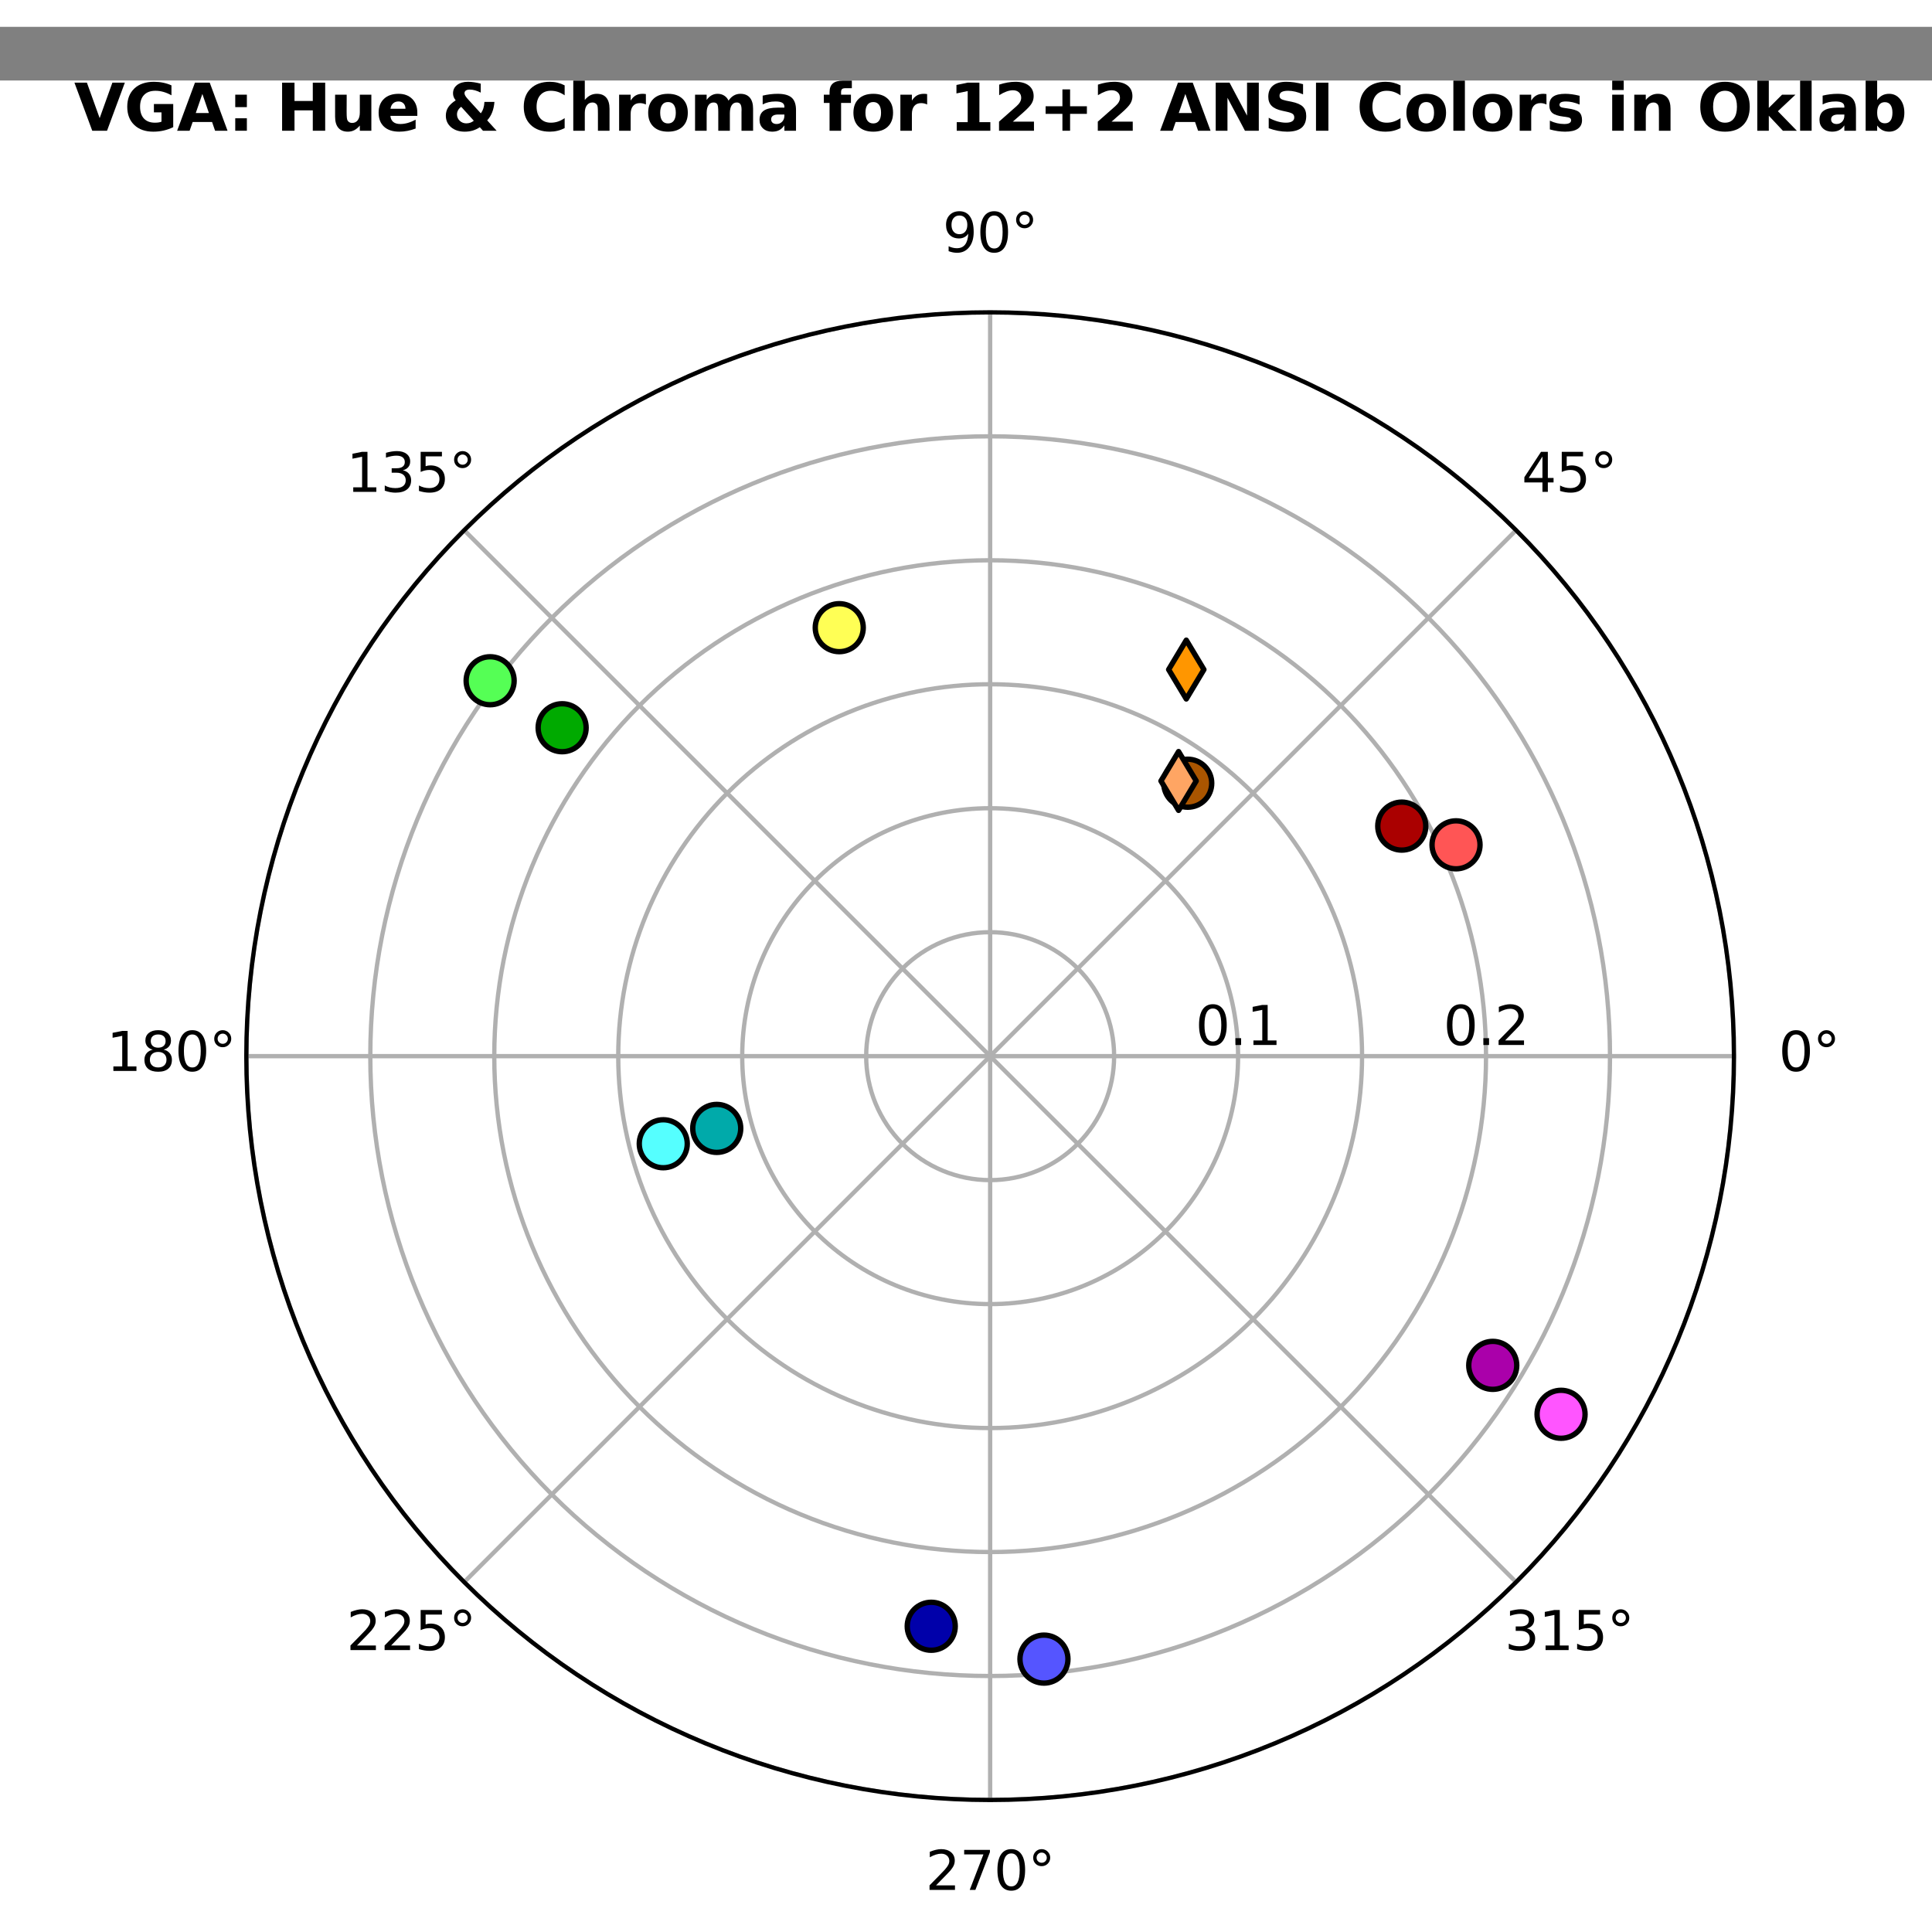 <?xml version="1.0" encoding="utf-8" standalone="no"?>
<!DOCTYPE svg PUBLIC "-//W3C//DTD SVG 1.1//EN"
  "http://www.w3.org/Graphics/SVG/1.1/DTD/svg11.dtd">
<svg xmlns:xlink="http://www.w3.org/1999/xlink" width="360pt" height="360pt" viewBox="0 -10 360 350" xmlns="http://www.w3.org/2000/svg" version="1.1">
 <rect x="0" y="-10" width="360" height="350" fill="#808080" stroke="none"/>
 <defs>
  <style type="text/css">*{stroke-linejoin: round; stroke-linecap: butt}</style>
 </defs>
 <g id="figure_1">
  <g id="patch_1">
   <path d="M 0 360
L 360 360
L 360 0
L 0 0
z
" style="fill: #ffffff"/>
  </g>
  <g id="axes_1">
   <g id="patch_2">
    <path d="M 323.1 181.8
C 323.1 163.599 319.515 145.575 312.55 128.76
C 305.585 111.945 295.375 96.665 282.505 83.795
C 269.635 70.925 254.355 60.715 237.54 53.75
C 220.725 46.785 202.701 43.2 184.5 43.2
C 166.299 43.2 148.275 46.785 131.46 53.75
C 114.645 60.715 99.365 70.925 86.495 83.795
C 73.625 96.665 63.415 111.945 56.45 128.76
C 49.485 145.575 45.9 163.599 45.9 181.8
C 45.9 200.001 49.485 218.025 56.45 234.84
C 63.415 251.655 73.625 266.935 86.495 279.805
C 99.365 292.675 114.645 302.885 131.46 309.85
C 148.275 316.815 166.299 320.4 184.5 320.4
C 202.701 320.4 220.725 316.815 237.54 309.85
C 254.355 302.885 269.635 292.675 282.505 279.805
C 295.375 266.935 305.585 251.655 312.55 234.84
C 319.515 218.025 323.1 200.001 323.1 181.8
M 184.5 181.8
C 184.5 181.8 184.5 181.8 184.5 181.8
C 184.5 181.8 184.5 181.8 184.5 181.8
C 184.5 181.8 184.5 181.8 184.5 181.8
C 184.5 181.8 184.5 181.8 184.5 181.8
C 184.5 181.8 184.5 181.8 184.5 181.8
C 184.5 181.8 184.5 181.8 184.5 181.8
C 184.5 181.8 184.5 181.8 184.5 181.8
C 184.5 181.8 184.5 181.8 184.5 181.8
C 184.5 181.8 184.5 181.8 184.5 181.8
C 184.5 181.8 184.5 181.8 184.5 181.8
C 184.5 181.8 184.5 181.8 184.5 181.8
C 184.5 181.8 184.5 181.8 184.5 181.8
C 184.5 181.8 184.5 181.8 184.5 181.8
C 184.5 181.8 184.5 181.8 184.5 181.8
C 184.5 181.8 184.5 181.8 184.5 181.8
C 184.5 181.8 184.5 181.8 184.5 181.8
z
" style="fill: #ffffff"/>
   </g>
   <g id="matplotlib.axis_1">
    <g id="xtick_1">
     <g id="line2d_1">
      <path d="M 184.5 181.8
L 323.1 181.8
" clip-path="url(#paf4926ad56)" style="fill: none; stroke: #b0b0b0; stroke-width: 0.8; stroke-linecap: square"/>
     </g>
     <g id="text_1">
      <!-- 0° -->
      <g transform="translate(331.419 184.559) scale(0.1 -0.1)">
       <defs>
        <path id="DejaVuSans-30" d="M 2034 4250
Q 1547 4250 1301 3770
Q 1056 3291 1056 2328
Q 1056 1369 1301 889
Q 1547 409 2034 409
Q 2525 409 2770 889
Q 3016 1369 3016 2328
Q 3016 3291 2770 3770
Q 2525 4250 2034 4250
z
M 2034 4750
Q 2819 4750 3233 4129
Q 3647 3509 3647 2328
Q 3647 1150 3233 529
Q 2819 -91 2034 -91
Q 1250 -91 836 529
Q 422 1150 422 2328
Q 422 3509 836 4129
Q 1250 4750 2034 4750
z
" transform="scale(0.016)"/>
        <path id="DejaVuSans-b0" d="M 1600 4347
Q 1350 4347 1178 4173
Q 1006 4000 1006 3750
Q 1006 3503 1178 3333
Q 1350 3163 1600 3163
Q 1850 3163 2022 3333
Q 2194 3503 2194 3750
Q 2194 3997 2020 4172
Q 1847 4347 1600 4347
z
M 1600 4750
Q 1800 4750 1984 4673
Q 2169 4597 2303 4453
Q 2447 4313 2519 4134
Q 2591 3956 2591 3750
Q 2591 3338 2302 3052
Q 2013 2766 1594 2766
Q 1172 2766 890 3047
Q 609 3328 609 3750
Q 609 4169 896 4459
Q 1184 4750 1600 4750
z
" transform="scale(0.016)"/>
       </defs>
       <use xlink:href="#DejaVuSans-30"/>
       <use xlink:href="#DejaVuSans-b0" x="63.623"/>
      </g>
     </g>
    </g>
    <g id="xtick_2">
     <g id="line2d_2">
      <path d="M 184.5 181.8
L 282.505 83.795
" clip-path="url(#paf4926ad56)" style="fill: none; stroke: #b0b0b0; stroke-width: 0.8; stroke-linecap: square"/>
     </g>
     <g id="text_2">
      <!-- 45° -->
      <g transform="translate(283.542 76.655) scale(0.1 -0.1)">
       <defs>
        <path id="DejaVuSans-34" d="M 2419 4116
L 825 1625
L 2419 1625
L 2419 4116
z
M 2253 4666
L 3047 4666
L 3047 1625
L 3713 1625
L 3713 1100
L 3047 1100
L 3047 0
L 2419 0
L 2419 1100
L 313 1100
L 313 1709
L 2253 4666
z
" transform="scale(0.016)"/>
        <path id="DejaVuSans-35" d="M 691 4666
L 3169 4666
L 3169 4134
L 1269 4134
L 1269 2991
Q 1406 3038 1543 3061
Q 1681 3084 1819 3084
Q 2600 3084 3056 2656
Q 3513 2228 3513 1497
Q 3513 744 3044 326
Q 2575 -91 1722 -91
Q 1428 -91 1123 -41
Q 819 9 494 109
L 494 744
Q 775 591 1075 516
Q 1375 441 1709 441
Q 2250 441 2565 725
Q 2881 1009 2881 1497
Q 2881 1984 2565 2268
Q 2250 2553 1709 2553
Q 1456 2553 1204 2497
Q 953 2441 691 2322
L 691 4666
z
" transform="scale(0.016)"/>
       </defs>
       <use xlink:href="#DejaVuSans-34"/>
       <use xlink:href="#DejaVuSans-35" x="63.623"/>
       <use xlink:href="#DejaVuSans-b0" x="127.246"/>
      </g>
     </g>
    </g>
    <g id="xtick_3">
     <g id="line2d_3">
      <path d="M 184.5 181.8
L 184.5 43.2
" clip-path="url(#paf4926ad56)" style="fill: none; stroke: #b0b0b0; stroke-width: 0.8; stroke-linecap: square"/>
     </g>
     <g id="text_3">
      <!-- 90° -->
      <g transform="translate(175.637 31.959) scale(0.1 -0.1)">
       <defs>
        <path id="DejaVuSans-39" d="M 703 97
L 703 672
Q 941 559 1184 500
Q 1428 441 1663 441
Q 2288 441 2617 861
Q 2947 1281 2994 2138
Q 2813 1869 2534 1725
Q 2256 1581 1919 1581
Q 1219 1581 811 2004
Q 403 2428 403 3163
Q 403 3881 828 4315
Q 1253 4750 1959 4750
Q 2769 4750 3195 4129
Q 3622 3509 3622 2328
Q 3622 1225 3098 567
Q 2575 -91 1691 -91
Q 1453 -91 1209 -44
Q 966 3 703 97
z
M 1959 2075
Q 2384 2075 2632 2365
Q 2881 2656 2881 3163
Q 2881 3666 2632 3958
Q 2384 4250 1959 4250
Q 1534 4250 1286 3958
Q 1038 3666 1038 3163
Q 1038 2656 1286 2365
Q 1534 2075 1959 2075
z
" transform="scale(0.016)"/>
       </defs>
       <use xlink:href="#DejaVuSans-39"/>
       <use xlink:href="#DejaVuSans-30" x="63.623"/>
       <use xlink:href="#DejaVuSans-b0" x="127.246"/>
      </g>
     </g>
    </g>
    <g id="xtick_4">
     <g id="line2d_4">
      <path d="M 184.5 181.8
L 86.495 83.795
" clip-path="url(#paf4926ad56)" style="fill: none; stroke: #b0b0b0; stroke-width: 0.8; stroke-linecap: square"/>
     </g>
     <g id="text_4">
      <!-- 135° -->
      <g transform="translate(64.552 76.655) scale(0.1 -0.1)">
       <defs>
        <path id="DejaVuSans-31" d="M 794 531
L 1825 531
L 1825 4091
L 703 3866
L 703 4441
L 1819 4666
L 2450 4666
L 2450 531
L 3481 531
L 3481 0
L 794 0
L 794 531
z
" transform="scale(0.016)"/>
        <path id="DejaVuSans-33" d="M 2597 2516
Q 3050 2419 3304 2112
Q 3559 1806 3559 1356
Q 3559 666 3084 287
Q 2609 -91 1734 -91
Q 1441 -91 1130 -33
Q 819 25 488 141
L 488 750
Q 750 597 1062 519
Q 1375 441 1716 441
Q 2309 441 2620 675
Q 2931 909 2931 1356
Q 2931 1769 2642 2001
Q 2353 2234 1838 2234
L 1294 2234
L 1294 2753
L 1863 2753
Q 2328 2753 2575 2939
Q 2822 3125 2822 3475
Q 2822 3834 2567 4026
Q 2313 4219 1838 4219
Q 1578 4219 1281 4162
Q 984 4106 628 3988
L 628 4550
Q 988 4650 1302 4700
Q 1616 4750 1894 4750
Q 2613 4750 3031 4423
Q 3450 4097 3450 3541
Q 3450 3153 3228 2886
Q 3006 2619 2597 2516
z
" transform="scale(0.016)"/>
       </defs>
       <use xlink:href="#DejaVuSans-31"/>
       <use xlink:href="#DejaVuSans-33" x="63.623"/>
       <use xlink:href="#DejaVuSans-35" x="127.246"/>
       <use xlink:href="#DejaVuSans-b0" x="190.869"/>
      </g>
     </g>
    </g>
    <g id="xtick_5">
     <g id="line2d_5">
      <path d="M 184.5 181.8
L 45.9 181.8
" clip-path="url(#paf4926ad56)" style="fill: none; stroke: #b0b0b0; stroke-width: 0.8; stroke-linecap: square"/>
     </g>
     <g id="text_5">
      <!-- 180° -->
      <g transform="translate(19.856 184.559) scale(0.1 -0.1)">
       <defs>
        <path id="DejaVuSans-38" d="M 2034 2216
Q 1584 2216 1326 1975
Q 1069 1734 1069 1313
Q 1069 891 1326 650
Q 1584 409 2034 409
Q 2484 409 2743 651
Q 3003 894 3003 1313
Q 3003 1734 2745 1975
Q 2488 2216 2034 2216
z
M 1403 2484
Q 997 2584 770 2862
Q 544 3141 544 3541
Q 544 4100 942 4425
Q 1341 4750 2034 4750
Q 2731 4750 3128 4425
Q 3525 4100 3525 3541
Q 3525 3141 3298 2862
Q 3072 2584 2669 2484
Q 3125 2378 3379 2068
Q 3634 1759 3634 1313
Q 3634 634 3220 271
Q 2806 -91 2034 -91
Q 1263 -91 848 271
Q 434 634 434 1313
Q 434 1759 690 2068
Q 947 2378 1403 2484
z
M 1172 3481
Q 1172 3119 1398 2916
Q 1625 2713 2034 2713
Q 2441 2713 2670 2916
Q 2900 3119 2900 3481
Q 2900 3844 2670 4047
Q 2441 4250 2034 4250
Q 1625 4250 1398 4047
Q 1172 3844 1172 3481
z
" transform="scale(0.016)"/>
       </defs>
       <use xlink:href="#DejaVuSans-31"/>
       <use xlink:href="#DejaVuSans-38" x="63.623"/>
       <use xlink:href="#DejaVuSans-30" x="127.246"/>
       <use xlink:href="#DejaVuSans-b0" x="190.869"/>
      </g>
     </g>
    </g>
    <g id="xtick_6">
     <g id="line2d_6">
      <path d="M 184.5 181.8
L 86.495 279.805
" clip-path="url(#paf4926ad56)" style="fill: none; stroke: #b0b0b0; stroke-width: 0.8; stroke-linecap: square"/>
     </g>
     <g id="text_6">
      <!-- 225° -->
      <g transform="translate(64.552 292.464) scale(0.1 -0.1)">
       <defs>
        <path id="DejaVuSans-32" d="M 1228 531
L 3431 531
L 3431 0
L 469 0
L 469 531
Q 828 903 1448 1529
Q 2069 2156 2228 2338
Q 2531 2678 2651 2914
Q 2772 3150 2772 3378
Q 2772 3750 2511 3984
Q 2250 4219 1831 4219
Q 1534 4219 1204 4116
Q 875 4013 500 3803
L 500 4441
Q 881 4594 1212 4672
Q 1544 4750 1819 4750
Q 2544 4750 2975 4387
Q 3406 4025 3406 3419
Q 3406 3131 3298 2873
Q 3191 2616 2906 2266
Q 2828 2175 2409 1742
Q 1991 1309 1228 531
z
" transform="scale(0.016)"/>
       </defs>
       <use xlink:href="#DejaVuSans-32"/>
       <use xlink:href="#DejaVuSans-32" x="63.623"/>
       <use xlink:href="#DejaVuSans-35" x="127.246"/>
       <use xlink:href="#DejaVuSans-b0" x="190.869"/>
      </g>
     </g>
    </g>
    <g id="xtick_7">
     <g id="line2d_7">
      <path d="M 184.5 181.8
L 184.5 320.4
" clip-path="url(#paf4926ad56)" style="fill: none; stroke: #b0b0b0; stroke-width: 0.8; stroke-linecap: square"/>
     </g>
     <g id="text_7">
      <!-- 270° -->
      <g transform="translate(172.456 337.159) scale(0.1 -0.1)">
       <defs>
        <path id="DejaVuSans-37" d="M 525 4666
L 3525 4666
L 3525 4397
L 1831 0
L 1172 0
L 2766 4134
L 525 4134
L 525 4666
z
" transform="scale(0.016)"/>
       </defs>
       <use xlink:href="#DejaVuSans-32"/>
       <use xlink:href="#DejaVuSans-37" x="63.623"/>
       <use xlink:href="#DejaVuSans-30" x="127.246"/>
       <use xlink:href="#DejaVuSans-b0" x="190.869"/>
      </g>
     </g>
    </g>
    <g id="xtick_8">
     <g id="line2d_8">
      <path d="M 184.5 181.8
L 282.505 279.805
" clip-path="url(#paf4926ad56)" style="fill: none; stroke: #b0b0b0; stroke-width: 0.8; stroke-linecap: square"/>
     </g>
     <g id="text_8">
      <!-- 315° -->
      <g transform="translate(280.361 292.464) scale(0.1 -0.1)">
       <use xlink:href="#DejaVuSans-33"/>
       <use xlink:href="#DejaVuSans-31" x="63.623"/>
       <use xlink:href="#DejaVuSans-35" x="127.246"/>
       <use xlink:href="#DejaVuSans-b0" x="190.869"/>
      </g>
     </g>
    </g>
   </g>
   <g id="matplotlib.axis_2">
    <g id="ytick_1">
     <g id="line2d_9">
      <path d="M 207.6 181.8
C 207.6 178.767 207.002 175.763 205.842 172.96
C 204.681 170.157 202.979 167.611 200.834 165.466
C 198.689 163.321 196.143 161.619 193.34 160.458
C 190.537 159.298 187.533 158.7 184.5 158.7
C 181.467 158.7 178.463 159.298 175.66 160.458
C 172.857 161.619 170.311 163.321 168.166 165.466
C 166.021 167.611 164.319 170.157 163.158 172.96
C 161.998 175.763 161.4 178.767 161.4 181.8
C 161.4 184.833 161.998 187.837 163.158 190.64
C 164.319 193.443 166.021 195.989 168.166 198.134
C 170.311 200.279 172.857 201.981 175.66 203.142
C 178.463 204.302 181.467 204.9 184.5 204.9
C 187.533 204.9 190.537 204.302 193.34 203.142
C 196.143 201.981 198.689 200.279 200.834 198.134
C 202.979 195.989 204.681 193.443 205.842 190.64
C 207.002 187.837 207.6 184.833 207.6 181.8
" clip-path="url(#paf4926ad56)" style="fill: none; stroke: #b0b0b0; stroke-width: 0.8; stroke-linecap: square"/>
     </g>
    </g>
    <g id="ytick_2">
     <g id="line2d_10">
      <path d="M 230.7 181.8
C 230.7 175.733 229.505 169.725 227.183 164.12
C 224.862 158.515 221.458 153.422 217.168 149.132
C 212.878 144.842 207.785 141.438 202.18 139.117
C 196.575 136.795 190.567 135.6 184.5 135.6
C 178.433 135.6 172.425 136.795 166.82 139.117
C 161.215 141.438 156.122 144.842 151.832 149.132
C 147.542 153.422 144.138 158.515 141.817 164.12
C 139.495 169.725 138.3 175.733 138.3 181.8
C 138.3 187.867 139.495 193.875 141.817 199.48
C 144.138 205.085 147.542 210.178 151.832 214.468
C 156.122 218.758 161.215 222.162 166.82 224.483
C 172.425 226.805 178.433 228 184.5 228
C 190.567 228 196.575 226.805 202.18 224.483
C 207.785 222.162 212.878 218.758 217.168 214.468
C 221.458 210.178 224.862 205.085 227.183 199.48
C 229.505 193.875 230.7 187.867 230.7 181.8
" clip-path="url(#paf4926ad56)" style="fill: none; stroke: #b0b0b0; stroke-width: 0.8; stroke-linecap: square"/>
     </g>
     <g id="text_9">
      <!-- 0.1 -->
      <g transform="translate(222.748 179.72) scale(0.1 -0.1)">
       <defs>
        <path id="DejaVuSans-2e" d="M 684 794
L 1344 794
L 1344 0
L 684 0
L 684 794
z
" transform="scale(0.016)"/>
       </defs>
       <use xlink:href="#DejaVuSans-30"/>
       <use xlink:href="#DejaVuSans-2e" x="63.623"/>
       <use xlink:href="#DejaVuSans-31" x="95.41"/>
      </g>
     </g>
    </g>
    <g id="ytick_3">
     <g id="line2d_11">
      <path d="M 253.8 181.8
C 253.8 172.7 252.007 163.688 248.525 155.28
C 245.042 146.872 239.937 139.232 233.502 132.798
C 227.068 126.363 219.428 121.258 211.02 117.775
C 202.612 114.293 193.6 112.5 184.5 112.5
C 175.4 112.5 166.388 114.293 157.98 117.775
C 149.572 121.258 141.932 126.363 135.498 132.798
C 129.063 139.232 123.958 146.872 120.475 155.28
C 116.993 163.688 115.2 172.7 115.2 181.8
C 115.2 190.9 116.993 199.912 120.475 208.32
C 123.958 216.728 129.063 224.368 135.498 230.803
C 141.932 237.237 149.572 242.342 157.98 245.825
C 166.388 249.307 175.4 251.1 184.5 251.1
C 193.6 251.1 202.612 249.307 211.02 245.825
C 219.428 242.342 227.068 237.237 233.502 230.803
C 239.937 224.368 245.042 216.728 248.525 208.32
C 252.007 199.912 253.8 190.9 253.8 181.8
" clip-path="url(#paf4926ad56)" style="fill: none; stroke: #b0b0b0; stroke-width: 0.8; stroke-linecap: square"/>
     </g>
    </g>
    <g id="ytick_4">
     <g id="line2d_12">
      <path d="M 276.9 181.8
C 276.9 169.666 274.51 157.65 269.866 146.44
C 265.223 135.23 258.417 125.043 249.837 116.463
C 241.257 107.883 231.07 101.077 219.86 96.434
C 208.65 91.79 196.634 89.4 184.5 89.4
C 172.366 89.4 160.35 91.79 149.14 96.434
C 137.93 101.077 127.743 107.883 119.163 116.463
C 110.583 125.043 103.777 135.23 99.134 146.44
C 94.49 157.65 92.1 169.666 92.1 181.8
C 92.1 193.934 94.49 205.95 99.134 217.16
C 103.777 228.37 110.583 238.557 119.163 247.137
C 127.743 255.717 137.93 262.523 149.14 267.166
C 160.35 271.81 172.366 274.2 184.5 274.2
C 196.634 274.2 208.65 271.81 219.86 267.166
C 231.07 262.523 241.257 255.717 249.837 247.137
C 258.417 238.557 265.223 228.37 269.866 217.16
C 274.51 205.95 276.9 193.934 276.9 181.8
" clip-path="url(#paf4926ad56)" style="fill: none; stroke: #b0b0b0; stroke-width: 0.8; stroke-linecap: square"/>
     </g>
     <g id="text_10">
      <!-- 0.2 -->
      <g transform="translate(268.948 179.72) scale(0.1 -0.1)">
       <use xlink:href="#DejaVuSans-30"/>
       <use xlink:href="#DejaVuSans-2e" x="63.623"/>
       <use xlink:href="#DejaVuSans-32" x="95.41"/>
      </g>
     </g>
    </g>
    <g id="ytick_5">
     <g id="line2d_13">
      <path d="M 300 181.8
C 300 166.633 297.012 151.613 291.208 137.6
C 285.404 123.587 276.896 110.854 266.171 100.129
C 255.446 89.404 242.713 80.896 228.7 75.092
C 214.687 69.288 199.667 66.3 184.5 66.3
C 169.333 66.3 154.313 69.288 140.3 75.092
C 126.287 80.896 113.554 89.404 102.829 100.129
C 92.104 110.854 83.596 123.587 77.792 137.6
C 71.988 151.613 69 166.633 69 181.8
C 69 196.967 71.988 211.987 77.792 226
C 83.596 240.013 92.104 252.746 102.829 263.471
C 113.554 274.196 126.287 282.704 140.3 288.508
C 154.313 294.312 169.333 297.3 184.5 297.3
C 199.667 297.3 214.687 294.312 228.7 288.508
C 242.713 282.704 255.446 274.196 266.171 263.471
C 276.896 252.746 285.404 240.013 291.208 226
C 297.012 211.987 300 196.967 300 181.8
" clip-path="url(#paf4926ad56)" style="fill: none; stroke: #b0b0b0; stroke-width: 0.8; stroke-linecap: square"/>
     </g>
    </g>
    <g id="ytick_6">
     <g id="line2d_14">
      <path d="M 323.1 181.8
C 323.1 163.599 319.515 145.575 312.55 128.76
C 305.585 111.945 295.375 96.665 282.505 83.795
C 269.635 70.925 254.355 60.715 237.54 53.75
C 220.725 46.785 202.701 43.2 184.5 43.2
C 166.299 43.2 148.275 46.785 131.46 53.75
C 114.645 60.715 99.365 70.925 86.495 83.795
C 73.625 96.665 63.415 111.945 56.45 128.76
C 49.485 145.575 45.9 163.599 45.9 181.8
C 45.9 200.001 49.485 218.025 56.45 234.84
C 63.415 251.655 73.625 266.935 86.495 279.805
C 99.365 292.675 114.645 302.885 131.46 309.85
C 148.275 316.815 166.299 320.4 184.5 320.4
C 202.701 320.4 220.725 316.815 237.54 309.85
C 254.355 302.885 269.635 292.675 282.505 279.805
C 295.375 266.935 305.585 251.655 312.55 234.84
C 319.515 218.025 323.1 200.001 323.1 181.8
" clip-path="url(#paf4926ad56)" style="fill: none; stroke: #b0b0b0; stroke-width: 0.8; stroke-linecap: square"/>
     </g>
    </g>
   </g>
   <g id="PathCollection_1">
    <defs>
     <path id="m8a2c34586a" d="M 0 4.472
C 1.186 4.472 2.324 4.001 3.162 3.162
C 4.001 2.324 4.472 1.186 4.472 0
C 4.472 -1.186 4.001 -2.324 3.162 -3.162
C 2.324 -4.001 1.186 -4.472 0 -4.472
C -1.186 -4.472 -2.324 -4.001 -3.162 -3.162
C -4.001 -2.324 -4.472 -1.186 -4.472 0
C -4.472 1.186 -4.001 2.324 -3.162 3.162
C -2.324 4.001 -1.186 4.472 0 4.472
z
" style="stroke: #000000"/>
    </defs>
    <g clip-path="url(#paf4926ad56)">
     <use xlink:href="#m8a2c34586a" x="261.198" y="138.935" style="fill: #aa0000; stroke: #000000"/>
    </g>
   </g>
   <g id="PathCollection_2">
    <defs>
     <path id="m94129e8ffc" d="M 0 4.472
C 1.186 4.472 2.324 4.001 3.162 3.162
C 4.001 2.324 4.472 1.186 4.472 0
C 4.472 -1.186 4.001 -2.324 3.162 -3.162
C 2.324 -4.001 1.186 -4.472 0 -4.472
C -1.186 -4.472 -2.324 -4.001 -3.162 -3.162
C -4.001 -2.324 -4.472 -1.186 -4.472 0
C -4.472 1.186 -4.001 2.324 -3.162 3.162
C -2.324 4.001 -1.186 4.472 0 4.472
z
" style="stroke: #000000"/>
    </defs>
    <g clip-path="url(#paf4926ad56)">
     <use xlink:href="#m94129e8ffc" x="104.747" y="120.603" style="fill: #00aa00; stroke: #000000"/>
    </g>
   </g>
   <g id="PathCollection_3">
    <defs>
     <path id="m2b705019c7" d="M 0 4.472
C 1.186 4.472 2.324 4.001 3.162 3.162
C 4.001 2.324 4.472 1.186 4.472 0
C 4.472 -1.186 4.001 -2.324 3.162 -3.162
C 2.324 -4.001 1.186 -4.472 0 -4.472
C -1.186 -4.472 -2.324 -4.001 -3.162 -3.162
C -4.001 -2.324 -4.472 -1.186 -4.472 0
C -4.472 1.186 -4.001 2.324 -3.162 3.162
C -2.324 4.001 -1.186 4.472 0 4.472
z
" style="stroke: #000000"/>
    </defs>
    <g clip-path="url(#paf4926ad56)">
     <use xlink:href="#m2b705019c7" x="221.316" y="130.941" style="fill: #aa5500; stroke: #000000"/>
    </g>
   </g>
   <g id="PathCollection_4">
    <defs>
     <path id="m220fe7e9d1" d="M 0 4.472
C 1.186 4.472 2.324 4.001 3.162 3.162
C 4.001 2.324 4.472 1.186 4.472 0
C 4.472 -1.186 4.001 -2.324 3.162 -3.162
C 2.324 -4.001 1.186 -4.472 0 -4.472
C -1.186 -4.472 -2.324 -4.001 -3.162 -3.162
C -4.001 -2.324 -4.472 -1.186 -4.472 0
C -4.472 1.186 -4.001 2.324 -3.162 3.162
C -2.324 4.001 -1.186 4.472 0 4.472
z
" style="stroke: #000000"/>
    </defs>
    <g clip-path="url(#paf4926ad56)">
     <use xlink:href="#m220fe7e9d1" x="173.522" y="288.03" style="fill: #0000aa; stroke: #000000"/>
    </g>
   </g>
   <g id="PathCollection_5">
    <defs>
     <path id="m105f03353e" d="M 0 4.472
C 1.186 4.472 2.324 4.001 3.162 3.162
C 4.001 2.324 4.472 1.186 4.472 0
C 4.472 -1.186 4.001 -2.324 3.162 -3.162
C 2.324 -4.001 1.186 -4.472 0 -4.472
C -1.186 -4.472 -2.324 -4.001 -3.162 -3.162
C -4.001 -2.324 -4.472 -1.186 -4.472 0
C -4.472 1.186 -4.001 2.324 -3.162 3.162
C -2.324 4.001 -1.186 4.472 0 4.472
z
" style="stroke: #000000"/>
    </defs>
    <g clip-path="url(#paf4926ad56)">
     <use xlink:href="#m105f03353e" x="278.152" y="239.415" style="fill: #aa00aa; stroke: #000000"/>
    </g>
   </g>
   <g id="PathCollection_6">
    <defs>
     <path id="m1112fa0fd5" d="M 0 4.472
C 1.186 4.472 2.324 4.001 3.162 3.162
C 4.001 2.324 4.472 1.186 4.472 0
C 4.472 -1.186 4.001 -2.324 3.162 -3.162
C 2.324 -4.001 1.186 -4.472 0 -4.472
C -1.186 -4.472 -2.324 -4.001 -3.162 -3.162
C -4.001 -2.324 -4.472 -1.186 -4.472 0
C -4.472 1.186 -4.001 2.324 -3.162 3.162
C -2.324 4.001 -1.186 4.472 0 4.472
z
" style="stroke: #000000"/>
    </defs>
    <g clip-path="url(#paf4926ad56)">
     <use xlink:href="#m1112fa0fd5" x="133.553" y="195.261" style="fill: #00aaaa; stroke: #000000"/>
    </g>
   </g>
   <g id="PathCollection_7">
    <defs>
     <path id="medd42f04c7" d="M 0 4.472
C 1.186 4.472 2.324 4.001 3.162 3.162
C 4.001 2.324 4.472 1.186 4.472 0
C 4.472 -1.186 4.001 -2.324 3.162 -3.162
C 2.324 -4.001 1.186 -4.472 0 -4.472
C -1.186 -4.472 -2.324 -4.001 -3.162 -3.162
C -4.001 -2.324 -4.472 -1.186 -4.472 0
C -4.472 1.186 -4.001 2.324 -3.162 3.162
C -2.324 4.001 -1.186 4.472 0 4.472
z
" style="stroke: #000000"/>
    </defs>
    <g clip-path="url(#paf4926ad56)">
     <use xlink:href="#medd42f04c7" x="271.31" y="142.421" style="fill: #ff5555; stroke: #000000"/>
    </g>
   </g>
   <g id="PathCollection_8">
    <defs>
     <path id="meef93da345" d="M 0 4.472
C 1.186 4.472 2.324 4.001 3.162 3.162
C 4.001 2.324 4.472 1.186 4.472 0
C 4.472 -1.186 4.001 -2.324 3.162 -3.162
C 2.324 -4.001 1.186 -4.472 0 -4.472
C -1.186 -4.472 -2.324 -4.001 -3.162 -3.162
C -4.001 -2.324 -4.472 -1.186 -4.472 0
C -4.472 1.186 -4.001 2.324 -3.162 3.162
C -2.324 4.001 -1.186 4.472 0 4.472
z
" style="stroke: #000000"/>
    </defs>
    <g clip-path="url(#paf4926ad56)">
     <use xlink:href="#meef93da345" x="91.331" y="111.847" style="fill: #55ff55; stroke: #000000"/>
    </g>
   </g>
   <g id="PathCollection_9">
    <defs>
     <path id="maa6985eb0b" d="M 0 4.472
C 1.186 4.472 2.324 4.001 3.162 3.162
C 4.001 2.324 4.472 1.186 4.472 0
C 4.472 -1.186 4.001 -2.324 3.162 -3.162
C 2.324 -4.001 1.186 -4.472 0 -4.472
C -1.186 -4.472 -2.324 -4.001 -3.162 -3.162
C -4.001 -2.324 -4.472 -1.186 -4.472 0
C -4.472 1.186 -4.001 2.324 -3.162 3.162
C -2.324 4.001 -1.186 4.472 0 4.472
z
" style="stroke: #000000"/>
    </defs>
    <g clip-path="url(#paf4926ad56)">
     <use xlink:href="#maa6985eb0b" x="156.383" y="101.958" style="fill: #ffff55; stroke: #000000"/>
    </g>
   </g>
   <g id="PathCollection_10">
    <defs>
     <path id="m16315a532b" d="M 0 4.472
C 1.186 4.472 2.324 4.001 3.162 3.162
C 4.001 2.324 4.472 1.186 4.472 0
C 4.472 -1.186 4.001 -2.324 3.162 -3.162
C 2.324 -4.001 1.186 -4.472 0 -4.472
C -1.186 -4.472 -2.324 -4.001 -3.162 -3.162
C -4.001 -2.324 -4.472 -1.186 -4.472 0
C -4.472 1.186 -4.001 2.324 -3.162 3.162
C -2.324 4.001 -1.186 4.472 0 4.472
z
" style="stroke: #000000"/>
    </defs>
    <g clip-path="url(#paf4926ad56)">
     <use xlink:href="#m16315a532b" x="194.527" y="294.151" style="fill: #5555ff; stroke: #000000"/>
    </g>
   </g>
   <g id="PathCollection_11">
    <defs>
     <path id="m872773cb42" d="M 0 4.472
C 1.186 4.472 2.324 4.001 3.162 3.162
C 4.001 2.324 4.472 1.186 4.472 0
C 4.472 -1.186 4.001 -2.324 3.162 -3.162
C 2.324 -4.001 1.186 -4.472 0 -4.472
C -1.186 -4.472 -2.324 -4.001 -3.162 -3.162
C -4.001 -2.324 -4.472 -1.186 -4.472 0
C -4.472 1.186 -4.001 2.324 -3.162 3.162
C -2.324 4.001 -1.186 4.472 0 4.472
z
" style="stroke: #000000"/>
    </defs>
    <g clip-path="url(#paf4926ad56)">
     <use xlink:href="#m872773cb42" x="290.882" y="248.533" style="fill: #ff55ff; stroke: #000000"/>
    </g>
   </g>
   <g id="PathCollection_12">
    <defs>
     <path id="mbf5401aafd" d="M 0 4.472
C 1.186 4.472 2.324 4.001 3.162 3.162
C 4.001 2.324 4.472 1.186 4.472 0
C 4.472 -1.186 4.001 -2.324 3.162 -3.162
C 2.324 -4.001 1.186 -4.472 0 -4.472
C -1.186 -4.472 -2.324 -4.001 -3.162 -3.162
C -4.001 -2.324 -4.472 -1.186 -4.472 0
C -4.472 1.186 -4.001 2.324 -3.162 3.162
C -2.324 4.001 -1.186 4.472 0 4.472
z
" style="stroke: #000000"/>
    </defs>
    <g clip-path="url(#paf4926ad56)">
     <use xlink:href="#mbf5401aafd" x="123.59" y="198.121" style="fill: #55ffff; stroke: #000000"/>
    </g>
   </g>
   <g id="PathCollection_13">
    <defs>
     <path id="ma1fe988b9e" d="M -0 5.477
L 3.286 0
L 0 -5.477
L -3.286 -0
z
" style="stroke: #000000"/>
    </defs>
    <g clip-path="url(#paf4926ad56)">
     <use xlink:href="#ma1fe988b9e" x="219.612" y="130.521" style="fill: #ffa563; stroke: #000000"/>
    </g>
   </g>
   <g id="PathCollection_14">
    <defs>
     <path id="mb279999df9" d="M -0 5.477
L 3.286 0
L 0 -5.477
L -3.286 -0
z
" style="stroke: #000000"/>
    </defs>
    <g clip-path="url(#paf4926ad56)">
     <use xlink:href="#mb279999df9" x="221.046" y="109.764" style="fill: #ff9600; stroke: #000000"/>
    </g>
   </g>
   <g id="patch_3">
    <path d="M 323.1 181.8
C 323.1 163.599 319.515 145.575 312.55 128.76
C 305.585 111.945 295.375 96.665 282.505 83.795
C 269.635 70.925 254.355 60.715 237.54 53.75
C 220.725 46.785 202.701 43.2 184.5 43.2
C 166.299 43.2 148.275 46.785 131.46 53.75
C 114.645 60.715 99.365 70.925 86.495 83.795
C 73.625 96.665 63.415 111.945 56.45 128.76
C 49.485 145.575 45.9 163.599 45.9 181.8
C 45.9 200.001 49.485 218.025 56.45 234.84
C 63.415 251.655 73.625 266.935 86.495 279.805
C 99.365 292.675 114.645 302.885 131.46 309.85
C 148.275 316.815 166.299 320.4 184.5 320.4
C 202.701 320.4 220.725 316.815 237.54 309.85
C 254.355 302.885 269.635 292.675 282.505 279.805
C 295.375 266.935 305.585 251.655 312.55 234.84
C 319.515 218.025 323.1 200.001 323.1 181.8
" style="fill: none; stroke: #000000; stroke-width: 0.8; stroke-linejoin: miter; stroke-linecap: square"/>
   </g>
   <g id="text_11">
    <!-- VGA: Hue &amp; Chroma for 12+2 ANSI Colors in Oklab -->
    <g transform="translate(13.812 9.361) scale(0.12 -0.12)">
     <defs>
      <path id="DejaVuSans-Bold-56" d="M 31 4666
L 1241 4666
L 2478 1222
L 3713 4666
L 4922 4666
L 3194 0
L 1759 0
L 31 4666
z
" transform="scale(0.016)"/>
      <path id="DejaVuSans-Bold-47" d="M 4781 347
Q 4331 128 3847 18
Q 3363 -91 2847 -91
Q 1681 -91 1000 561
Q 319 1213 319 2328
Q 319 3456 1012 4103
Q 1706 4750 2913 4750
Q 3378 4750 3804 4662
Q 4231 4575 4609 4403
L 4609 3438
Q 4219 3659 3833 3768
Q 3447 3878 3059 3878
Q 2341 3878 1952 3476
Q 1563 3075 1563 2328
Q 1563 1588 1938 1184
Q 2313 781 3003 781
Q 3191 781 3352 804
Q 3513 828 3641 878
L 3641 1784
L 2906 1784
L 2906 2591
L 4781 2591
L 4781 347
z
" transform="scale(0.016)"/>
      <path id="DejaVuSans-Bold-41" d="M 3419 850
L 1538 850
L 1241 0
L 31 0
L 1759 4666
L 3194 4666
L 4922 0
L 3713 0
L 3419 850
z
M 1838 1716
L 3116 1716
L 2478 3572
L 1838 1716
z
" transform="scale(0.016)"/>
      <path id="DejaVuSans-Bold-3a" d="M 716 3500
L 1844 3500
L 1844 2291
L 716 2291
L 716 3500
z
M 716 1209
L 1844 1209
L 1844 0
L 716 0
L 716 1209
z
" transform="scale(0.016)"/>
      <path id="DejaVuSans-Bold-20" transform="scale(0.016)"/>
      <path id="DejaVuSans-Bold-48" d="M 588 4666
L 1791 4666
L 1791 2888
L 3566 2888
L 3566 4666
L 4769 4666
L 4769 0
L 3566 0
L 3566 1978
L 1791 1978
L 1791 0
L 588 0
L 588 4666
z
" transform="scale(0.016)"/>
      <path id="DejaVuSans-Bold-75" d="M 500 1363
L 500 3500
L 1625 3500
L 1625 3150
Q 1625 2866 1622 2436
Q 1619 2006 1619 1863
Q 1619 1441 1641 1255
Q 1663 1069 1716 984
Q 1784 875 1895 815
Q 2006 756 2150 756
Q 2500 756 2700 1025
Q 2900 1294 2900 1772
L 2900 3500
L 4019 3500
L 4019 0
L 2900 0
L 2900 506
Q 2647 200 2364 54
Q 2081 -91 1741 -91
Q 1134 -91 817 281
Q 500 653 500 1363
z
" transform="scale(0.016)"/>
      <path id="DejaVuSans-Bold-65" d="M 4031 1759
L 4031 1441
L 1416 1441
Q 1456 1047 1700 850
Q 1944 653 2381 653
Q 2734 653 3104 758
Q 3475 863 3866 1075
L 3866 213
Q 3469 63 3072 -14
Q 2675 -91 2278 -91
Q 1328 -91 801 392
Q 275 875 275 1747
Q 275 2603 792 3093
Q 1309 3584 2216 3584
Q 3041 3584 3536 3087
Q 4031 2591 4031 1759
z
M 2881 2131
Q 2881 2450 2695 2645
Q 2509 2841 2209 2841
Q 1884 2841 1681 2658
Q 1478 2475 1428 2131
L 2881 2131
z
" transform="scale(0.016)"/>
      <path id="DejaVuSans-Bold-26" d="M 2497 3097
L 3775 1691
Q 3941 1909 4027 2181
Q 4113 2453 4128 2797
L 5100 2797
Q 5053 2228 4879 1784
Q 4706 1341 4397 1006
L 5313 0
L 3988 0
L 3681 341
Q 3353 122 2990 15
Q 2628 -91 2222 -91
Q 1400 -91 892 342
Q 384 775 384 1459
Q 384 1916 607 2267
Q 831 2619 1338 2950
Q 1206 3116 1143 3281
Q 1081 3447 1081 3628
Q 1081 4138 1478 4444
Q 1875 4750 2534 4750
Q 2819 4750 3126 4704
Q 3434 4659 3769 4569
L 3769 3700
Q 3475 3850 3212 3922
Q 2950 3994 2700 3994
Q 2459 3994 2326 3901
Q 2194 3809 2194 3641
Q 2194 3534 2270 3398
Q 2347 3263 2497 3097
z
M 1875 2322
Q 1672 2175 1569 1989
Q 1466 1803 1466 1581
Q 1466 1222 1731 969
Q 1997 716 2369 716
Q 2578 716 2759 780
Q 2941 844 3097 972
L 1875 2322
z
" transform="scale(0.016)"/>
      <path id="DejaVuSans-Bold-43" d="M 4288 256
Q 3956 84 3597 -3
Q 3238 -91 2847 -91
Q 1681 -91 1000 561
Q 319 1213 319 2328
Q 319 3447 1000 4098
Q 1681 4750 2847 4750
Q 3238 4750 3597 4662
Q 3956 4575 4288 4403
L 4288 3438
Q 3953 3666 3628 3772
Q 3303 3878 2944 3878
Q 2300 3878 1931 3465
Q 1563 3053 1563 2328
Q 1563 1606 1931 1193
Q 2300 781 2944 781
Q 3303 781 3628 887
Q 3953 994 4288 1222
L 4288 256
z
" transform="scale(0.016)"/>
      <path id="DejaVuSans-Bold-68" d="M 4056 2131
L 4056 0
L 2931 0
L 2931 347
L 2931 1625
Q 2931 2084 2911 2256
Q 2891 2428 2841 2509
Q 2775 2619 2662 2680
Q 2550 2741 2406 2741
Q 2056 2741 1856 2470
Q 1656 2200 1656 1722
L 1656 0
L 538 0
L 538 4863
L 1656 4863
L 1656 2988
Q 1909 3294 2193 3439
Q 2478 3584 2822 3584
Q 3428 3584 3742 3212
Q 4056 2841 4056 2131
z
" transform="scale(0.016)"/>
      <path id="DejaVuSans-Bold-72" d="M 3138 2547
Q 2991 2616 2845 2648
Q 2700 2681 2553 2681
Q 2122 2681 1889 2404
Q 1656 2128 1656 1613
L 1656 0
L 538 0
L 538 3500
L 1656 3500
L 1656 2925
Q 1872 3269 2151 3426
Q 2431 3584 2822 3584
Q 2878 3584 2943 3579
Q 3009 3575 3134 3559
L 3138 2547
z
" transform="scale(0.016)"/>
      <path id="DejaVuSans-Bold-6f" d="M 2203 2784
Q 1831 2784 1636 2517
Q 1441 2250 1441 1747
Q 1441 1244 1636 976
Q 1831 709 2203 709
Q 2569 709 2762 976
Q 2956 1244 2956 1747
Q 2956 2250 2762 2517
Q 2569 2784 2203 2784
z
M 2203 3584
Q 3106 3584 3614 3096
Q 4122 2609 4122 1747
Q 4122 884 3614 396
Q 3106 -91 2203 -91
Q 1297 -91 786 396
Q 275 884 275 1747
Q 275 2609 786 3096
Q 1297 3584 2203 3584
z
" transform="scale(0.016)"/>
      <path id="DejaVuSans-Bold-6d" d="M 3781 2919
Q 3994 3244 4286 3414
Q 4578 3584 4928 3584
Q 5531 3584 5847 3212
Q 6163 2841 6163 2131
L 6163 0
L 5038 0
L 5038 1825
Q 5041 1866 5042 1909
Q 5044 1953 5044 2034
Q 5044 2406 4934 2573
Q 4825 2741 4581 2741
Q 4263 2741 4089 2478
Q 3916 2216 3909 1719
L 3909 0
L 2784 0
L 2784 1825
Q 2784 2406 2684 2573
Q 2584 2741 2328 2741
Q 2006 2741 1831 2477
Q 1656 2213 1656 1722
L 1656 0
L 531 0
L 531 3500
L 1656 3500
L 1656 2988
Q 1863 3284 2130 3434
Q 2397 3584 2719 3584
Q 3081 3584 3359 3409
Q 3638 3234 3781 2919
z
" transform="scale(0.016)"/>
      <path id="DejaVuSans-Bold-61" d="M 2106 1575
Q 1756 1575 1579 1456
Q 1403 1338 1403 1106
Q 1403 894 1545 773
Q 1688 653 1941 653
Q 2256 653 2472 879
Q 2688 1106 2688 1447
L 2688 1575
L 2106 1575
z
M 3816 1997
L 3816 0
L 2688 0
L 2688 519
Q 2463 200 2181 54
Q 1900 -91 1497 -91
Q 953 -91 614 226
Q 275 544 275 1050
Q 275 1666 698 1953
Q 1122 2241 2028 2241
L 2688 2241
L 2688 2328
Q 2688 2594 2478 2717
Q 2269 2841 1825 2841
Q 1466 2841 1156 2769
Q 847 2697 581 2553
L 581 3406
Q 941 3494 1303 3539
Q 1666 3584 2028 3584
Q 2975 3584 3395 3211
Q 3816 2838 3816 1997
z
" transform="scale(0.016)"/>
      <path id="DejaVuSans-Bold-66" d="M 2841 4863
L 2841 4128
L 2222 4128
Q 1984 4128 1890 4042
Q 1797 3956 1797 3744
L 1797 3500
L 2753 3500
L 2753 2700
L 1797 2700
L 1797 0
L 678 0
L 678 2700
L 122 2700
L 122 3500
L 678 3500
L 678 3744
Q 678 4316 997 4589
Q 1316 4863 1984 4863
L 2841 4863
z
" transform="scale(0.016)"/>
      <path id="DejaVuSans-Bold-31" d="M 750 831
L 1813 831
L 1813 3847
L 722 3622
L 722 4441
L 1806 4666
L 2950 4666
L 2950 831
L 4013 831
L 4013 0
L 750 0
L 750 831
z
" transform="scale(0.016)"/>
      <path id="DejaVuSans-Bold-32" d="M 1844 884
L 3897 884
L 3897 0
L 506 0
L 506 884
L 2209 2388
Q 2438 2594 2547 2791
Q 2656 2988 2656 3200
Q 2656 3528 2436 3728
Q 2216 3928 1850 3928
Q 1569 3928 1234 3808
Q 900 3688 519 3450
L 519 4475
Q 925 4609 1322 4679
Q 1719 4750 2100 4750
Q 2938 4750 3402 4381
Q 3866 4013 3866 3353
Q 3866 2972 3669 2642
Q 3472 2313 2841 1759
L 1844 884
z
" transform="scale(0.016)"/>
      <path id="DejaVuSans-Bold-2b" d="M 3053 4013
L 3053 2375
L 4684 2375
L 4684 1638
L 3053 1638
L 3053 0
L 2309 0
L 2309 1638
L 678 1638
L 678 2375
L 2309 2375
L 2309 4013
L 3053 4013
z
" transform="scale(0.016)"/>
      <path id="DejaVuSans-Bold-4e" d="M 588 4666
L 1931 4666
L 3628 1466
L 3628 4666
L 4769 4666
L 4769 0
L 3425 0
L 1728 3200
L 1728 0
L 588 0
L 588 4666
z
" transform="scale(0.016)"/>
      <path id="DejaVuSans-Bold-53" d="M 3834 4519
L 3834 3531
Q 3450 3703 3084 3790
Q 2719 3878 2394 3878
Q 1963 3878 1756 3759
Q 1550 3641 1550 3391
Q 1550 3203 1689 3098
Q 1828 2994 2194 2919
L 2706 2816
Q 3484 2659 3812 2340
Q 4141 2022 4141 1434
Q 4141 663 3683 286
Q 3225 -91 2284 -91
Q 1841 -91 1394 -6
Q 947 78 500 244
L 500 1259
Q 947 1022 1364 901
Q 1781 781 2169 781
Q 2563 781 2772 912
Q 2981 1044 2981 1288
Q 2981 1506 2839 1625
Q 2697 1744 2272 1838
L 1806 1941
Q 1106 2091 782 2419
Q 459 2747 459 3303
Q 459 4000 909 4375
Q 1359 4750 2203 4750
Q 2588 4750 2994 4692
Q 3400 4634 3834 4519
z
" transform="scale(0.016)"/>
      <path id="DejaVuSans-Bold-49" d="M 588 4666
L 1791 4666
L 1791 0
L 588 0
L 588 4666
z
" transform="scale(0.016)"/>
      <path id="DejaVuSans-Bold-6c" d="M 538 4863
L 1656 4863
L 1656 0
L 538 0
L 538 4863
z
" transform="scale(0.016)"/>
      <path id="DejaVuSans-Bold-73" d="M 3272 3391
L 3272 2541
Q 2913 2691 2578 2766
Q 2244 2841 1947 2841
Q 1628 2841 1473 2761
Q 1319 2681 1319 2516
Q 1319 2381 1436 2309
Q 1553 2238 1856 2203
L 2053 2175
Q 2913 2066 3209 1816
Q 3506 1566 3506 1031
Q 3506 472 3093 190
Q 2681 -91 1863 -91
Q 1516 -91 1145 -36
Q 775 19 384 128
L 384 978
Q 719 816 1070 734
Q 1422 653 1784 653
Q 2113 653 2278 743
Q 2444 834 2444 1013
Q 2444 1163 2330 1236
Q 2216 1309 1875 1350
L 1678 1375
Q 931 1469 631 1722
Q 331 1975 331 2491
Q 331 3047 712 3315
Q 1094 3584 1881 3584
Q 2191 3584 2531 3537
Q 2872 3491 3272 3391
z
" transform="scale(0.016)"/>
      <path id="DejaVuSans-Bold-69" d="M 538 3500
L 1656 3500
L 1656 0
L 538 0
L 538 3500
z
M 538 4863
L 1656 4863
L 1656 3950
L 538 3950
L 538 4863
z
" transform="scale(0.016)"/>
      <path id="DejaVuSans-Bold-6e" d="M 4056 2131
L 4056 0
L 2931 0
L 2931 347
L 2931 1631
Q 2931 2084 2911 2256
Q 2891 2428 2841 2509
Q 2775 2619 2662 2680
Q 2550 2741 2406 2741
Q 2056 2741 1856 2470
Q 1656 2200 1656 1722
L 1656 0
L 538 0
L 538 3500
L 1656 3500
L 1656 2988
Q 1909 3294 2193 3439
Q 2478 3584 2822 3584
Q 3428 3584 3742 3212
Q 4056 2841 4056 2131
z
" transform="scale(0.016)"/>
      <path id="DejaVuSans-Bold-4f" d="M 2719 3878
Q 2169 3878 1866 3472
Q 1563 3066 1563 2328
Q 1563 1594 1866 1187
Q 2169 781 2719 781
Q 3272 781 3575 1187
Q 3878 1594 3878 2328
Q 3878 3066 3575 3472
Q 3272 3878 2719 3878
z
M 2719 4750
Q 3844 4750 4481 4106
Q 5119 3463 5119 2328
Q 5119 1197 4481 553
Q 3844 -91 2719 -91
Q 1597 -91 958 553
Q 319 1197 319 2328
Q 319 3463 958 4106
Q 1597 4750 2719 4750
z
" transform="scale(0.016)"/>
      <path id="DejaVuSans-Bold-6b" d="M 538 4863
L 1656 4863
L 1656 2216
L 2944 3500
L 4244 3500
L 2534 1894
L 4378 0
L 3022 0
L 1656 1459
L 1656 0
L 538 0
L 538 4863
z
" transform="scale(0.016)"/>
      <path id="DejaVuSans-Bold-62" d="M 2400 722
Q 2759 722 2948 984
Q 3138 1247 3138 1747
Q 3138 2247 2948 2509
Q 2759 2772 2400 2772
Q 2041 2772 1848 2508
Q 1656 2244 1656 1747
Q 1656 1250 1848 986
Q 2041 722 2400 722
z
M 1656 2988
Q 1888 3294 2169 3439
Q 2450 3584 2816 3584
Q 3463 3584 3878 3070
Q 4294 2556 4294 1747
Q 4294 938 3878 423
Q 3463 -91 2816 -91
Q 2450 -91 2169 54
Q 1888 200 1656 506
L 1656 0
L 538 0
L 538 4863
L 1656 4863
L 1656 2988
z
" transform="scale(0.016)"/>
     </defs>
     <use xlink:href="#DejaVuSans-Bold-56"/>
     <use xlink:href="#DejaVuSans-Bold-47" x="77.393"/>
     <use xlink:href="#DejaVuSans-Bold-41" x="159.473"/>
     <use xlink:href="#DejaVuSans-Bold-3a" x="238.74"/>
     <use xlink:href="#DejaVuSans-Bold-20" x="278.73"/>
     <use xlink:href="#DejaVuSans-Bold-48" x="313.545"/>
     <use xlink:href="#DejaVuSans-Bold-75" x="397.236"/>
     <use xlink:href="#DejaVuSans-Bold-65" x="468.428"/>
     <use xlink:href="#DejaVuSans-Bold-20" x="536.25"/>
     <use xlink:href="#DejaVuSans-Bold-26" x="571.064"/>
     <use xlink:href="#DejaVuSans-Bold-20" x="658.271"/>
     <use xlink:href="#DejaVuSans-Bold-43" x="693.086"/>
     <use xlink:href="#DejaVuSans-Bold-68" x="766.475"/>
     <use xlink:href="#DejaVuSans-Bold-72" x="837.666"/>
     <use xlink:href="#DejaVuSans-Bold-6f" x="886.982"/>
     <use xlink:href="#DejaVuSans-Bold-6d" x="955.684"/>
     <use xlink:href="#DejaVuSans-Bold-61" x="1059.883"/>
     <use xlink:href="#DejaVuSans-Bold-20" x="1127.363"/>
     <use xlink:href="#DejaVuSans-Bold-66" x="1162.178"/>
     <use xlink:href="#DejaVuSans-Bold-6f" x="1205.684"/>
     <use xlink:href="#DejaVuSans-Bold-72" x="1274.385"/>
     <use xlink:href="#DejaVuSans-Bold-20" x="1323.701"/>
     <use xlink:href="#DejaVuSans-Bold-31" x="1358.516"/>
     <use xlink:href="#DejaVuSans-Bold-32" x="1428.096"/>
     <use xlink:href="#DejaVuSans-Bold-2b" x="1497.676"/>
     <use xlink:href="#DejaVuSans-Bold-32" x="1581.465"/>
     <use xlink:href="#DejaVuSans-Bold-20" x="1651.045"/>
     <use xlink:href="#DejaVuSans-Bold-41" x="1685.859"/>
     <use xlink:href="#DejaVuSans-Bold-4e" x="1763.252"/>
     <use xlink:href="#DejaVuSans-Bold-53" x="1846.943"/>
     <use xlink:href="#DejaVuSans-Bold-49" x="1918.965"/>
     <use xlink:href="#DejaVuSans-Bold-20" x="1956.172"/>
     <use xlink:href="#DejaVuSans-Bold-43" x="1990.986"/>
     <use xlink:href="#DejaVuSans-Bold-6f" x="2064.375"/>
     <use xlink:href="#DejaVuSans-Bold-6c" x="2133.076"/>
     <use xlink:href="#DejaVuSans-Bold-6f" x="2167.354"/>
     <use xlink:href="#DejaVuSans-Bold-72" x="2236.055"/>
     <use xlink:href="#DejaVuSans-Bold-73" x="2285.371"/>
     <use xlink:href="#DejaVuSans-Bold-20" x="2344.893"/>
     <use xlink:href="#DejaVuSans-Bold-69" x="2379.707"/>
     <use xlink:href="#DejaVuSans-Bold-6e" x="2413.984"/>
     <use xlink:href="#DejaVuSans-Bold-20" x="2485.176"/>
     <use xlink:href="#DejaVuSans-Bold-4f" x="2519.99"/>
     <use xlink:href="#DejaVuSans-Bold-6b" x="2605"/>
     <use xlink:href="#DejaVuSans-Bold-6c" x="2671.504"/>
     <use xlink:href="#DejaVuSans-Bold-61" x="2705.781"/>
     <use xlink:href="#DejaVuSans-Bold-62" x="2773.262"/>
    </g>
   </g>
  </g>
 </g>
 <defs>
  <clipPath id="paf4926ad56">
   <path d="M 323.1 181.8
C 323.1 163.599 319.515 145.575 312.55 128.76
C 305.585 111.945 295.375 96.665 282.505 83.795
C 269.635 70.925 254.355 60.715 237.54 53.75
C 220.725 46.785 202.701 43.2 184.5 43.2
C 166.299 43.2 148.275 46.785 131.46 53.75
C 114.645 60.715 99.365 70.925 86.495 83.795
C 73.625 96.665 63.415 111.945 56.45 128.76
C 49.485 145.575 45.9 163.599 45.9 181.8
C 45.9 200.001 49.485 218.025 56.45 234.84
C 63.415 251.655 73.625 266.935 86.495 279.805
C 99.365 292.675 114.645 302.885 131.46 309.85
C 148.275 316.815 166.299 320.4 184.5 320.4
C 202.701 320.4 220.725 316.815 237.54 309.85
C 254.355 302.885 269.635 292.675 282.505 279.805
C 295.375 266.935 305.585 251.655 312.55 234.84
C 319.515 218.025 323.1 200.001 323.1 181.8
M 184.5 181.8
C 184.5 181.8 184.5 181.8 184.5 181.8
C 184.5 181.8 184.5 181.8 184.5 181.8
C 184.5 181.8 184.5 181.8 184.5 181.8
C 184.5 181.8 184.5 181.8 184.5 181.8
C 184.5 181.8 184.5 181.8 184.5 181.8
C 184.5 181.8 184.5 181.8 184.5 181.8
C 184.5 181.8 184.5 181.8 184.5 181.8
C 184.5 181.8 184.5 181.8 184.5 181.8
C 184.5 181.8 184.5 181.8 184.5 181.8
C 184.5 181.8 184.5 181.8 184.5 181.8
C 184.5 181.8 184.5 181.8 184.5 181.8
C 184.5 181.8 184.5 181.8 184.5 181.8
C 184.5 181.8 184.5 181.8 184.5 181.8
C 184.5 181.8 184.5 181.8 184.5 181.8
C 184.5 181.8 184.5 181.8 184.5 181.8
C 184.5 181.8 184.5 181.8 184.5 181.8
z
"/>
  </clipPath>
 </defs>
</svg>
